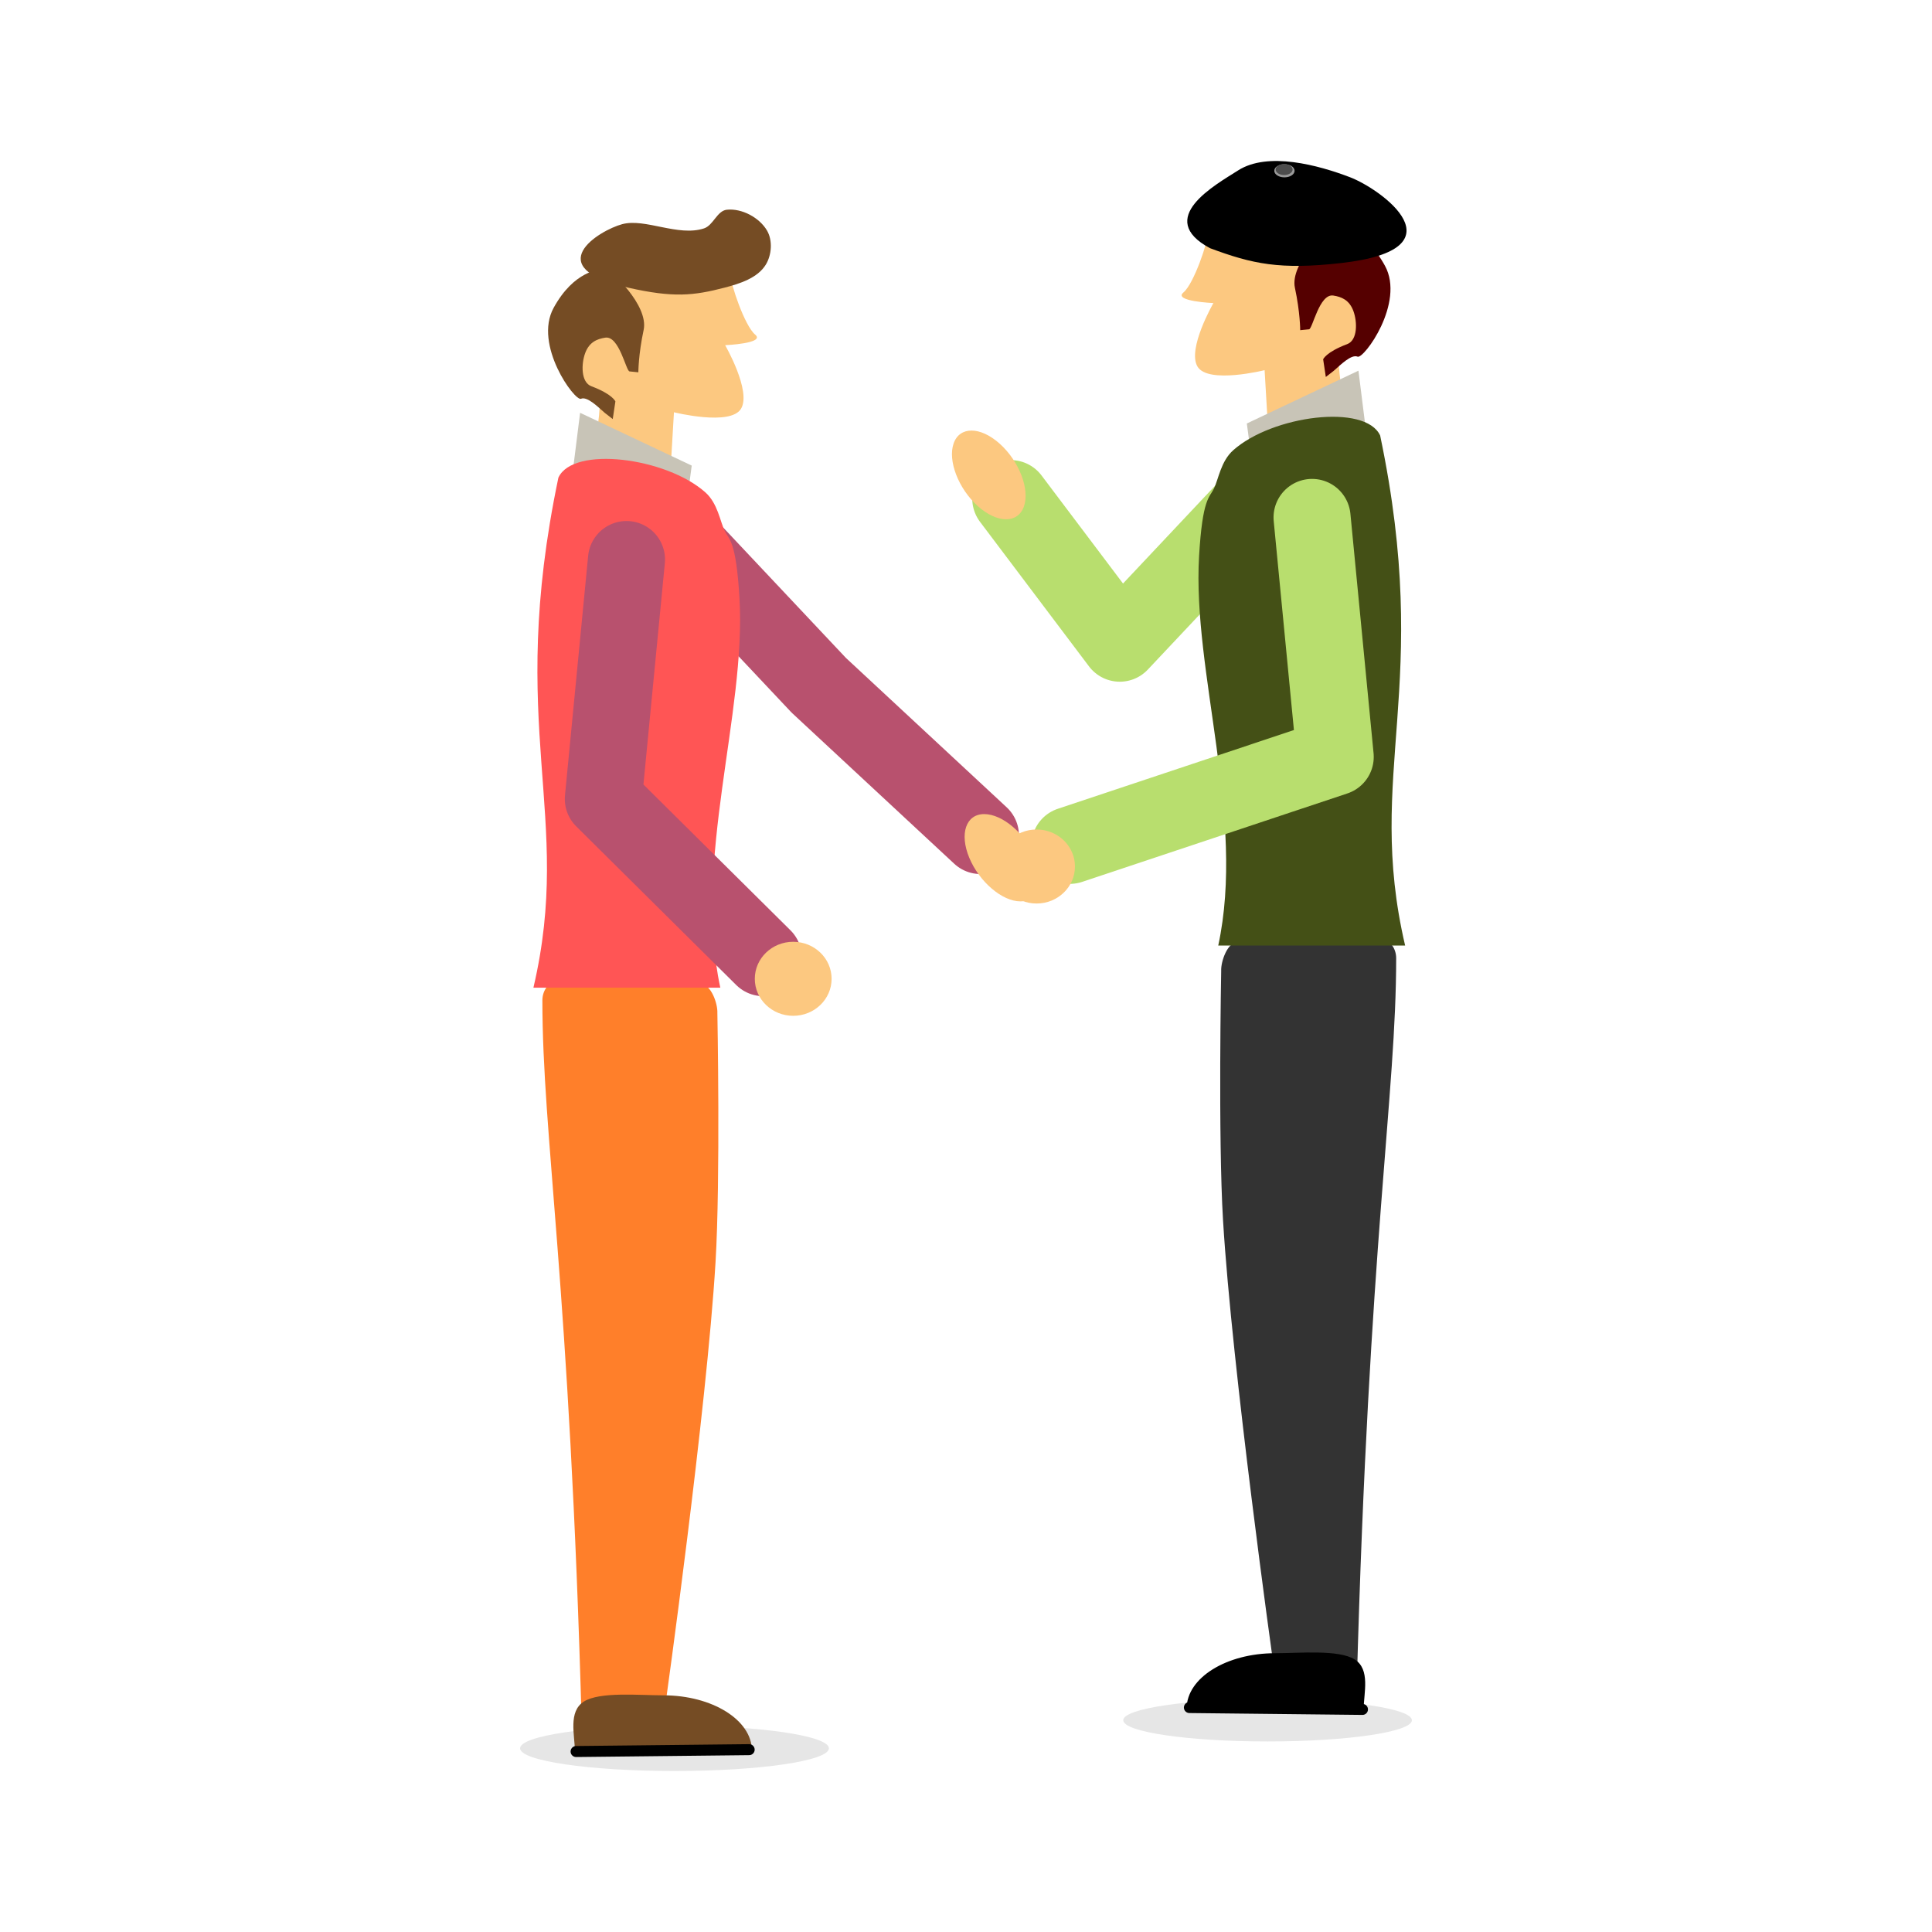 <svg:svg xmlns:dc="http://purl.org/dc/elements/1.1/" xmlns:ns1="http://sodipodi.sourceforge.net/DTD/sodipodi-0.dtd" xmlns:ns2="http://www.inkscape.org/namespaces/inkscape" xmlns:ns4="http://creativecommons.org/ns#" xmlns:rdf="http://www.w3.org/1999/02/22-rdf-syntax-ns#" xmlns:svg="http://www.w3.org/2000/svg" height="1112.278" id="svg4331" version="1.1" viewBox="-184.271 -49.108 1112.278 1112.278" width="1112.278" ns1:docname="two-men-beret.svg" ns2:version="0.91 r">
  <svg:defs id="defs4333" />
  <ns1:namedview bordercolor="#666666" borderopacity="1.0" id="base" pagecolor="#ffffff" showgrid="false" ns2:current-layer="g5094" ns2:cx="95.966578" ns2:cy="375.55513" ns2:document-units="px" ns2:pageopacity="0.0" ns2:pageshadow="2" ns2:window-height="721" ns2:window-maximized="1" ns2:window-width="1366" ns2:window-x="-2" ns2:window-y="-3" ns2:zoom="0.49497475" />
  <svg:g id="layer1" ns2:groupmode="layer" ns2:label="Calque 1">
    <svg:g id="g7296" transform="matrix(3.557,0,0,-3.557,460.167,101.597)">
      <svg:g id="g22739" transform="translate(0,-8.79)">
        <svg:path d="m -62.95,6.716 c 0,-1.429 2.286,-8.286 4,-9.714 1.714,-1.429 -4.857,-1.714 -4.857,-1.714 0,0 4.286,-7.429 2.571,-10.286 -1.714,-2.857 -10.857,-0.571 -10.857,-0.571 l -0.571,-9.714 -0.286,-6.286 -12.857,6.286 c 0,0 3.143,14 0.857,12.571 -2.286,-1.429 -5.714,8 -0.857,9.143 4.857,1.143 4.857,0.857 4.857,0.857 0,0 -2.857,8 -0.286,9.714 2.571,1.714 18.286,-0.286 18.286,-0.286 z" id="path22708" style="fill:#fcc880;fill-opacity:1;fill-rule:evenodd;stroke:none;stroke-width:0.8px;stroke-linecap:butt;stroke-linejoin:miter;stroke-opacity:1" ns1:nodetypes="cscsccccsscsc" ns2:connector-curvature="0" />
        <svg:g id="g22714" transform="translate(3.714,2.286)">
          <svg:path d="m -86.998,-17.957 c -1.143,1 -2.857,2.714 -3.857,2.286 -1,-0.429 -7.714,8.714 -4.429,14.714 3.286,6 7.429,6.286 8.286,6.286 0.857,0 7.143,-5.857 6.286,-9.857 -0.857,-4 -0.857,-6.857 -0.857,-6.857 l -1.429,0.143 c -0.569,0.057 -1.665,5.806 -3.92,5.464 -1.348,-0.204 -2.596,-0.727 -3.251,-2.482 -0.655,-1.755 -0.716,-4.741 0.998,-5.384 3.429,-1.286 3.887,-2.455 3.887,-2.455 l -0.429,-2.857 z" id="path22710" style="fill:#754c24;fill-opacity:1;fill-rule:evenodd;stroke:none;stroke-width:0.8px;stroke-linecap:butt;stroke-linejoin:miter;stroke-opacity:1" ns1:nodetypes="csssscssssccc" ns2:connector-curvature="0" />
          <svg:path d="m -60.94,6.04 c -1.33,-2.172 -4.208,-3.081 -6.673,-3.723 -5.022,-1.308 -8.284,-1.655 -15.57,-0.012 -7.286,1.643 -8.464,3.964 -7.357,6 1.107,2.036 4.5,3.786 6.357,4.286 3.714,1 9.041,-2.061 13.241,-0.684 1.512,0.496 2.112,2.857 3.695,3.021 2.432,0.252 5.279,-1.268 6.51,-3.381 0.925,-1.587 0.756,-3.94 -0.203,-5.506 z" id="path22712" style="fill:#754c24;fill-opacity:1;fill-rule:evenodd;stroke:none;stroke-width:0.8px;stroke-linecap:butt;stroke-linejoin:miter;stroke-opacity:1" ns1:nodetypes="aasssaaaa" ns2:connector-curvature="0" />
        </svg:g>
      </svg:g>
      <svg:path d="m -87.283,-24.444 18.067,-8.545 -0.488,-3.662 -18.8,2.442 z" id="path22718" style="fill:#c8c4b7;fill-rule:evenodd;stroke:none;stroke-width:0.8px;stroke-linecap:butt;stroke-linejoin:miter;stroke-opacity:1" ns1:nodetypes="ccccc" ns2:connector-curvature="0" />
      <svg:path d="m -90.966,-116.535 23.481,-0.488 c 1.341,-0.028 2.489,-2.929 2.42,-4.59 0,0 0.509,-26.918 -0.299,-40.341 -1.443,-23.974 -8.112,-71.593 -8.112,-71.593 0,0 -8.485,-3.75 -13.529,-3.75 -1.967,72.197 -6.382,95.7 -6.382,117.759 0,1.664 1.08,3.031 2.42,3.003 z" id="rect22723" style="opacity:1;fill:#ff7f2a;fill-opacity:1;fill-rule:nonzero;stroke:none;stroke-width:2;stroke-linecap:round;stroke-linejoin:round;stroke-miterlimit:4;stroke-dasharray:none;stroke-dashoffset:0;stroke-opacity:1" ns1:nodetypes="sssacccs" ns2:connector-curvature="0" />
      <svg:path d="m -70.402,-45.44 21.753,-23.11 26.162,-24.311" id="path22733" style="fill:none;fill-opacity:1;fill-rule:evenodd;stroke:#b8516e;stroke-width:12.469;stroke-linecap:round;stroke-linejoin:round;stroke-miterlimit:4;stroke-dasharray:none;stroke-opacity:1" ns1:nodetypes="ccc" ns2:connector-curvature="0" />
      <svg:path d="m -67.018,-37.314 c 2.019,-1.791 2.393,-4.727 3.133,-6.226 0.74,-1.499 1.845,-1.561 2.398,-10.92 1.105,-18.718 -7.557,-42.346 -3.102,-63.031 l -30.249,0 c 6.54,28.028 -4.478,41.848 4.042,82.553 2.391,5.194 17.417,3.268 23.779,-2.376 z" id="rect22720" style="opacity:1;fill:#ff5555;fill-opacity:1;fill-rule:nonzero;stroke:none;stroke-width:2;stroke-linecap:round;stroke-linejoin:round;stroke-miterlimit:4;stroke-dasharray:none;stroke-dashoffset:0;stroke-opacity:1" ns1:nodetypes="ssscccs" ns2:connector-curvature="0" />
      <svg:ellipse cx="-72.004" cy="240.602" id="ellipse5122" rx="24.991" ry="3.675" style="opacity:1;fill:#e6e6e6;fill-opacity:1;fill-rule:nonzero;stroke:none;stroke-width:3.936;stroke-linecap:round;stroke-linejoin:round;stroke-miterlimit:4;stroke-dasharray:none;stroke-dashoffset:0;stroke-opacity:1" transform="scale(1,-1)" />
      <svg:g id="g22745" transform="translate(-2.382,-31.794)">
        <svg:path d="m -57.093,-209.176 -28.659,0 c 2e-6,2.47 -1.12,6.326 1.473,7.944 2.593,1.619 8.899,1 12.856,1 7.914,0 14.329,-4.004 14.329,-8.944 z" id="path22726" style="opacity:1;fill:#754c24;fill-opacity:1;fill-rule:nonzero;stroke:none;stroke-width:2;stroke-linecap:round;stroke-linejoin:round;stroke-miterlimit:4;stroke-dasharray:none;stroke-dashoffset:0;stroke-opacity:1" ns1:nodetypes="ccssc" ns2:connector-curvature="0" />
        <svg:path d="m -85.549,-209.328 28.01,0.303" id="path22729" style="fill:none;fill-rule:evenodd;stroke:#000000;stroke-width:1.781;stroke-linecap:round;stroke-linejoin:round;stroke-miterlimit:4;stroke-dasharray:none;stroke-opacity:1" ns1:nodetypes="cc" ns2:connector-curvature="0" />
      </svg:g>
      <svg:path d="m -79.774,-48.194 -3.749,-38.758 25.897,-25.678" id="path22731" style="fill:none;fill-opacity:1;fill-rule:evenodd;stroke:#b8516e;stroke-width:12.469;stroke-linecap:round;stroke-linejoin:round;stroke-miterlimit:4;stroke-dasharray:none;stroke-opacity:1" ns1:nodetypes="ccc" ns2:connector-curvature="0" />
      <svg:ellipse cx="-52.792" cy="116.054" id="path22735" rx="6.215" ry="5.991" style="opacity:1;fill:#fcc880;fill-opacity:1;fill-rule:nonzero;stroke:none;stroke-width:11.2;stroke-linecap:round;stroke-linejoin:round;stroke-miterlimit:4;stroke-dasharray:none;stroke-dashoffset:0;stroke-opacity:1" transform="scale(1,-1)" />
      <svg:ellipse cx="-58.927" cy="104.392" id="circle22737" rx="5.352" ry="7.645" style="opacity:1;fill:#fcc880;fill-opacity:1;fill-rule:nonzero;stroke:none;stroke-width:11.2;stroke-linecap:round;stroke-linejoin:round;stroke-miterlimit:4;stroke-dasharray:none;stroke-dashoffset:0;stroke-opacity:1" transform="matrix(1,0,0.383,-0.924,0,0)" />
    </svg:g>
    <svg:g id="g5088" transform="matrix(-3.557,0,0,-3.557,372.198,85.434)">
      <svg:g id="g5090" transform="translate(23.855,-6.518)">
        <svg:path d="m -62.95,6.716 c 0,-1.429 2.286,-8.286 4,-9.714 1.714,-1.429 -4.857,-1.714 -4.857,-1.714 0,0 4.286,-7.429 2.571,-10.286 -1.714,-2.857 -10.857,-0.571 -10.857,-0.571 l -0.571,-9.714 -0.286,-6.286 -12.857,6.286 c 0,0 3.143,14 0.857,12.571 -2.286,-1.429 -5.714,8 -0.857,9.143 4.857,1.143 4.857,0.857 4.857,0.857 0,0 -2.857,8 -0.286,9.714 2.571,1.714 18.286,-0.286 18.286,-0.286 z" id="path5092" style="fill:#fcc880;fill-opacity:1;fill-rule:evenodd;stroke:none;stroke-width:0.8px;stroke-linecap:butt;stroke-linejoin:miter;stroke-opacity:1" ns1:nodetypes="cscsccccsscsc" ns2:connector-curvature="0" />
        <svg:g id="g5094" transform="translate(3.714,2.286)">
          <svg:path d="m -86.998,-17.957 c -1.143,1 -2.857,2.714 -3.857,2.286 -1,-0.429 -7.714,8.714 -4.429,14.714 3.286,6 7.429,6.286 8.286,6.286 0.857,0 7.143,-5.857 6.286,-9.857 -0.857,-4 -0.857,-6.857 -0.857,-6.857 l -1.429,0.143 c -0.569,0.057 -1.665,5.806 -3.92,5.464 -1.348,-0.204 -2.596,-0.727 -3.251,-2.482 -0.655,-1.755 -0.716,-4.741 0.998,-5.384 3.429,-1.286 3.887,-2.455 3.887,-2.455 l -0.429,-2.857 z" id="path5096" style="fill:#550000;fill-opacity:1;fill-rule:evenodd;stroke:none;stroke-width:0.8px;stroke-linecap:butt;stroke-linejoin:miter;stroke-opacity:1" ns1:nodetypes="csssscssssccc" ns2:connector-curvature="0" />
          <svg:path d="m -66.97,1.887 c -6.86,-2.556 -11.315,-3.529 -21.266,-2.4 -9.951,1.129 -11.561,4.119 -10.049,7.069 1.512,2.95 6.146,5.859 8.683,6.826 5.073,1.934 13.258,4.176 18.084,1.092 3.696,-2.361 13.54,-7.766 4.547,-12.588 z" id="path5098" style="fill:#000000;fill-opacity:1;fill-rule:evenodd;stroke:none;stroke-width:0.8px;stroke-linecap:butt;stroke-linejoin:miter;stroke-opacity:1" ns1:nodetypes="csssac" ns2:connector-curvature="0" />
          <svg:ellipse cx="79.016" cy="-14.415" id="path5150" rx="1.646" ry="1.065" style="opacity:1;fill:#999999;fill-opacity:1;fill-rule:nonzero;stroke:none;stroke-width:0.281;stroke-linecap:round;stroke-linejoin:round;stroke-miterlimit:4;stroke-dasharray:none;stroke-dashoffset:0;stroke-opacity:1" transform="scale(-1,-1)" />
          <svg:ellipse cx="78.966" cy="-14.616" id="ellipse5152" rx="1.371" ry="0.887" style="opacity:1;fill:#4d4d4d;fill-opacity:1;fill-rule:nonzero;stroke:none;stroke-width:0.281;stroke-linecap:round;stroke-linejoin:round;stroke-miterlimit:4;stroke-dasharray:none;stroke-dashoffset:0;stroke-opacity:1" transform="scale(-1,-1)" />
        </svg:g>
      </svg:g>
      <svg:path d="m -63.427,-22.172 18.067,-8.545 -0.488,-3.662 -18.8,2.442 z" id="path5100" style="fill:#c8c4b7;fill-rule:evenodd;stroke:none;stroke-width:0.8px;stroke-linecap:butt;stroke-linejoin:miter;stroke-opacity:1" ns1:nodetypes="ccccc" ns2:connector-curvature="0" />
      <svg:path d="m -67.111,-114.263 23.481,-0.488 c 1.341,-0.028 2.489,-2.929 2.42,-4.59 0,0 0.509,-26.918 -0.299,-40.341 -1.443,-23.974 -8.112,-71.593 -8.112,-71.593 0,0 -8.485,-3.75 -13.529,-3.75 -1.967,72.197 -6.382,95.7 -6.382,117.759 0,1.664 1.08,3.031 2.42,3.003 z" id="path5102" style="opacity:1;fill:#333333;fill-opacity:1;fill-rule:nonzero;stroke:none;stroke-width:2;stroke-linecap:round;stroke-linejoin:round;stroke-miterlimit:4;stroke-dasharray:none;stroke-dashoffset:0;stroke-opacity:1" ns1:nodetypes="sssacccs" ns2:connector-curvature="0" />
      <svg:path d="m -46.547,-43.168 21.753,-23.11 17.642,23.4" id="path5104" style="fill:none;fill-opacity:1;fill-rule:evenodd;stroke:#b8de6e;stroke-width:12.469;stroke-linecap:round;stroke-linejoin:round;stroke-miterlimit:4;stroke-dasharray:none;stroke-opacity:1" ns1:nodetypes="ccc" ns2:connector-curvature="0" />
      <svg:path d="m -43.162,-35.042 c 2.019,-1.791 2.393,-4.727 3.133,-6.226 0.74,-1.499 1.845,-1.561 2.398,-10.92 1.105,-18.718 -7.557,-42.346 -3.102,-63.031 l -30.249,0 c 6.54,28.028 -4.478,41.848 4.042,82.553 2.391,5.194 17.417,3.268 23.779,-2.376 z" id="path5106" style="opacity:1;fill:#445016;fill-opacity:1;fill-rule:nonzero;stroke:none;stroke-width:2;stroke-linecap:round;stroke-linejoin:round;stroke-miterlimit:4;stroke-dasharray:none;stroke-dashoffset:0;stroke-opacity:1" ns1:nodetypes="ssscccs" ns2:connector-curvature="0" />
      <svg:ellipse cx="48.717" cy="240.602" id="path5120" rx="23.361" ry="3.435" style="opacity:1;fill:#e6e6e6;fill-opacity:1;fill-rule:nonzero;stroke:none;stroke-width:3.936;stroke-linecap:round;stroke-linejoin:round;stroke-miterlimit:4;stroke-dasharray:none;stroke-dashoffset:0;stroke-opacity:1" transform="scale(-1,-1)" />
      <svg:g id="g5108" transform="translate(21.473,-29.522)">
        <svg:path d="m -57.093,-209.176 -28.659,0 c 2e-6,2.47 -1.12,6.326 1.473,7.944 2.593,1.619 8.899,1 12.856,1 7.914,0 14.329,-4.004 14.329,-8.944 z" id="path5110" style="opacity:1;fill:#000000;fill-opacity:1;fill-rule:nonzero;stroke:none;stroke-width:2;stroke-linecap:round;stroke-linejoin:round;stroke-miterlimit:4;stroke-dasharray:none;stroke-dashoffset:0;stroke-opacity:1" ns1:nodetypes="ccssc" ns2:connector-curvature="0" />
        <svg:path d="m -85.549,-209.328 28.01,0.303" id="path5112" style="fill:none;fill-rule:evenodd;stroke:#000000;stroke-width:1.781;stroke-linecap:round;stroke-linejoin:round;stroke-miterlimit:4;stroke-dasharray:none;stroke-opacity:1" ns1:nodetypes="cc" ns2:connector-curvature="0" />
      </svg:g>
      <svg:path d="m -55.918,-45.922 -3.749,-38.758 42.936,-14.318" id="path5114" style="fill:none;fill-opacity:1;fill-rule:evenodd;stroke:#b8de6e;stroke-width:12.469;stroke-linecap:round;stroke-linejoin:round;stroke-miterlimit:4;stroke-dasharray:none;stroke-opacity:1" ns1:nodetypes="ccc" ns2:connector-curvature="0" />
      <svg:ellipse cx="-11.329" cy="102.422" id="ellipse5116" rx="6.215" ry="5.991" style="opacity:1;fill:#fcc880;fill-opacity:1;fill-rule:nonzero;stroke:none;stroke-width:11.2;stroke-linecap:round;stroke-linejoin:round;stroke-miterlimit:4;stroke-dasharray:none;stroke-dashoffset:0;stroke-opacity:1" transform="scale(1,-1)" />
      <svg:ellipse cx="28.859" cy="17.709" id="ellipse5118" rx="5.352" ry="7.645" style="opacity:1;fill:#fcc880;fill-opacity:1;fill-rule:nonzero;stroke:none;stroke-width:11.2;stroke-linecap:round;stroke-linejoin:round;stroke-miterlimit:4;stroke-dasharray:none;stroke-dashoffset:0;stroke-opacity:1" transform="matrix(0.332,-0.943,-0.744,-0.668,0,0)" />
    </svg:g>
  </svg:g>
</svg:svg>